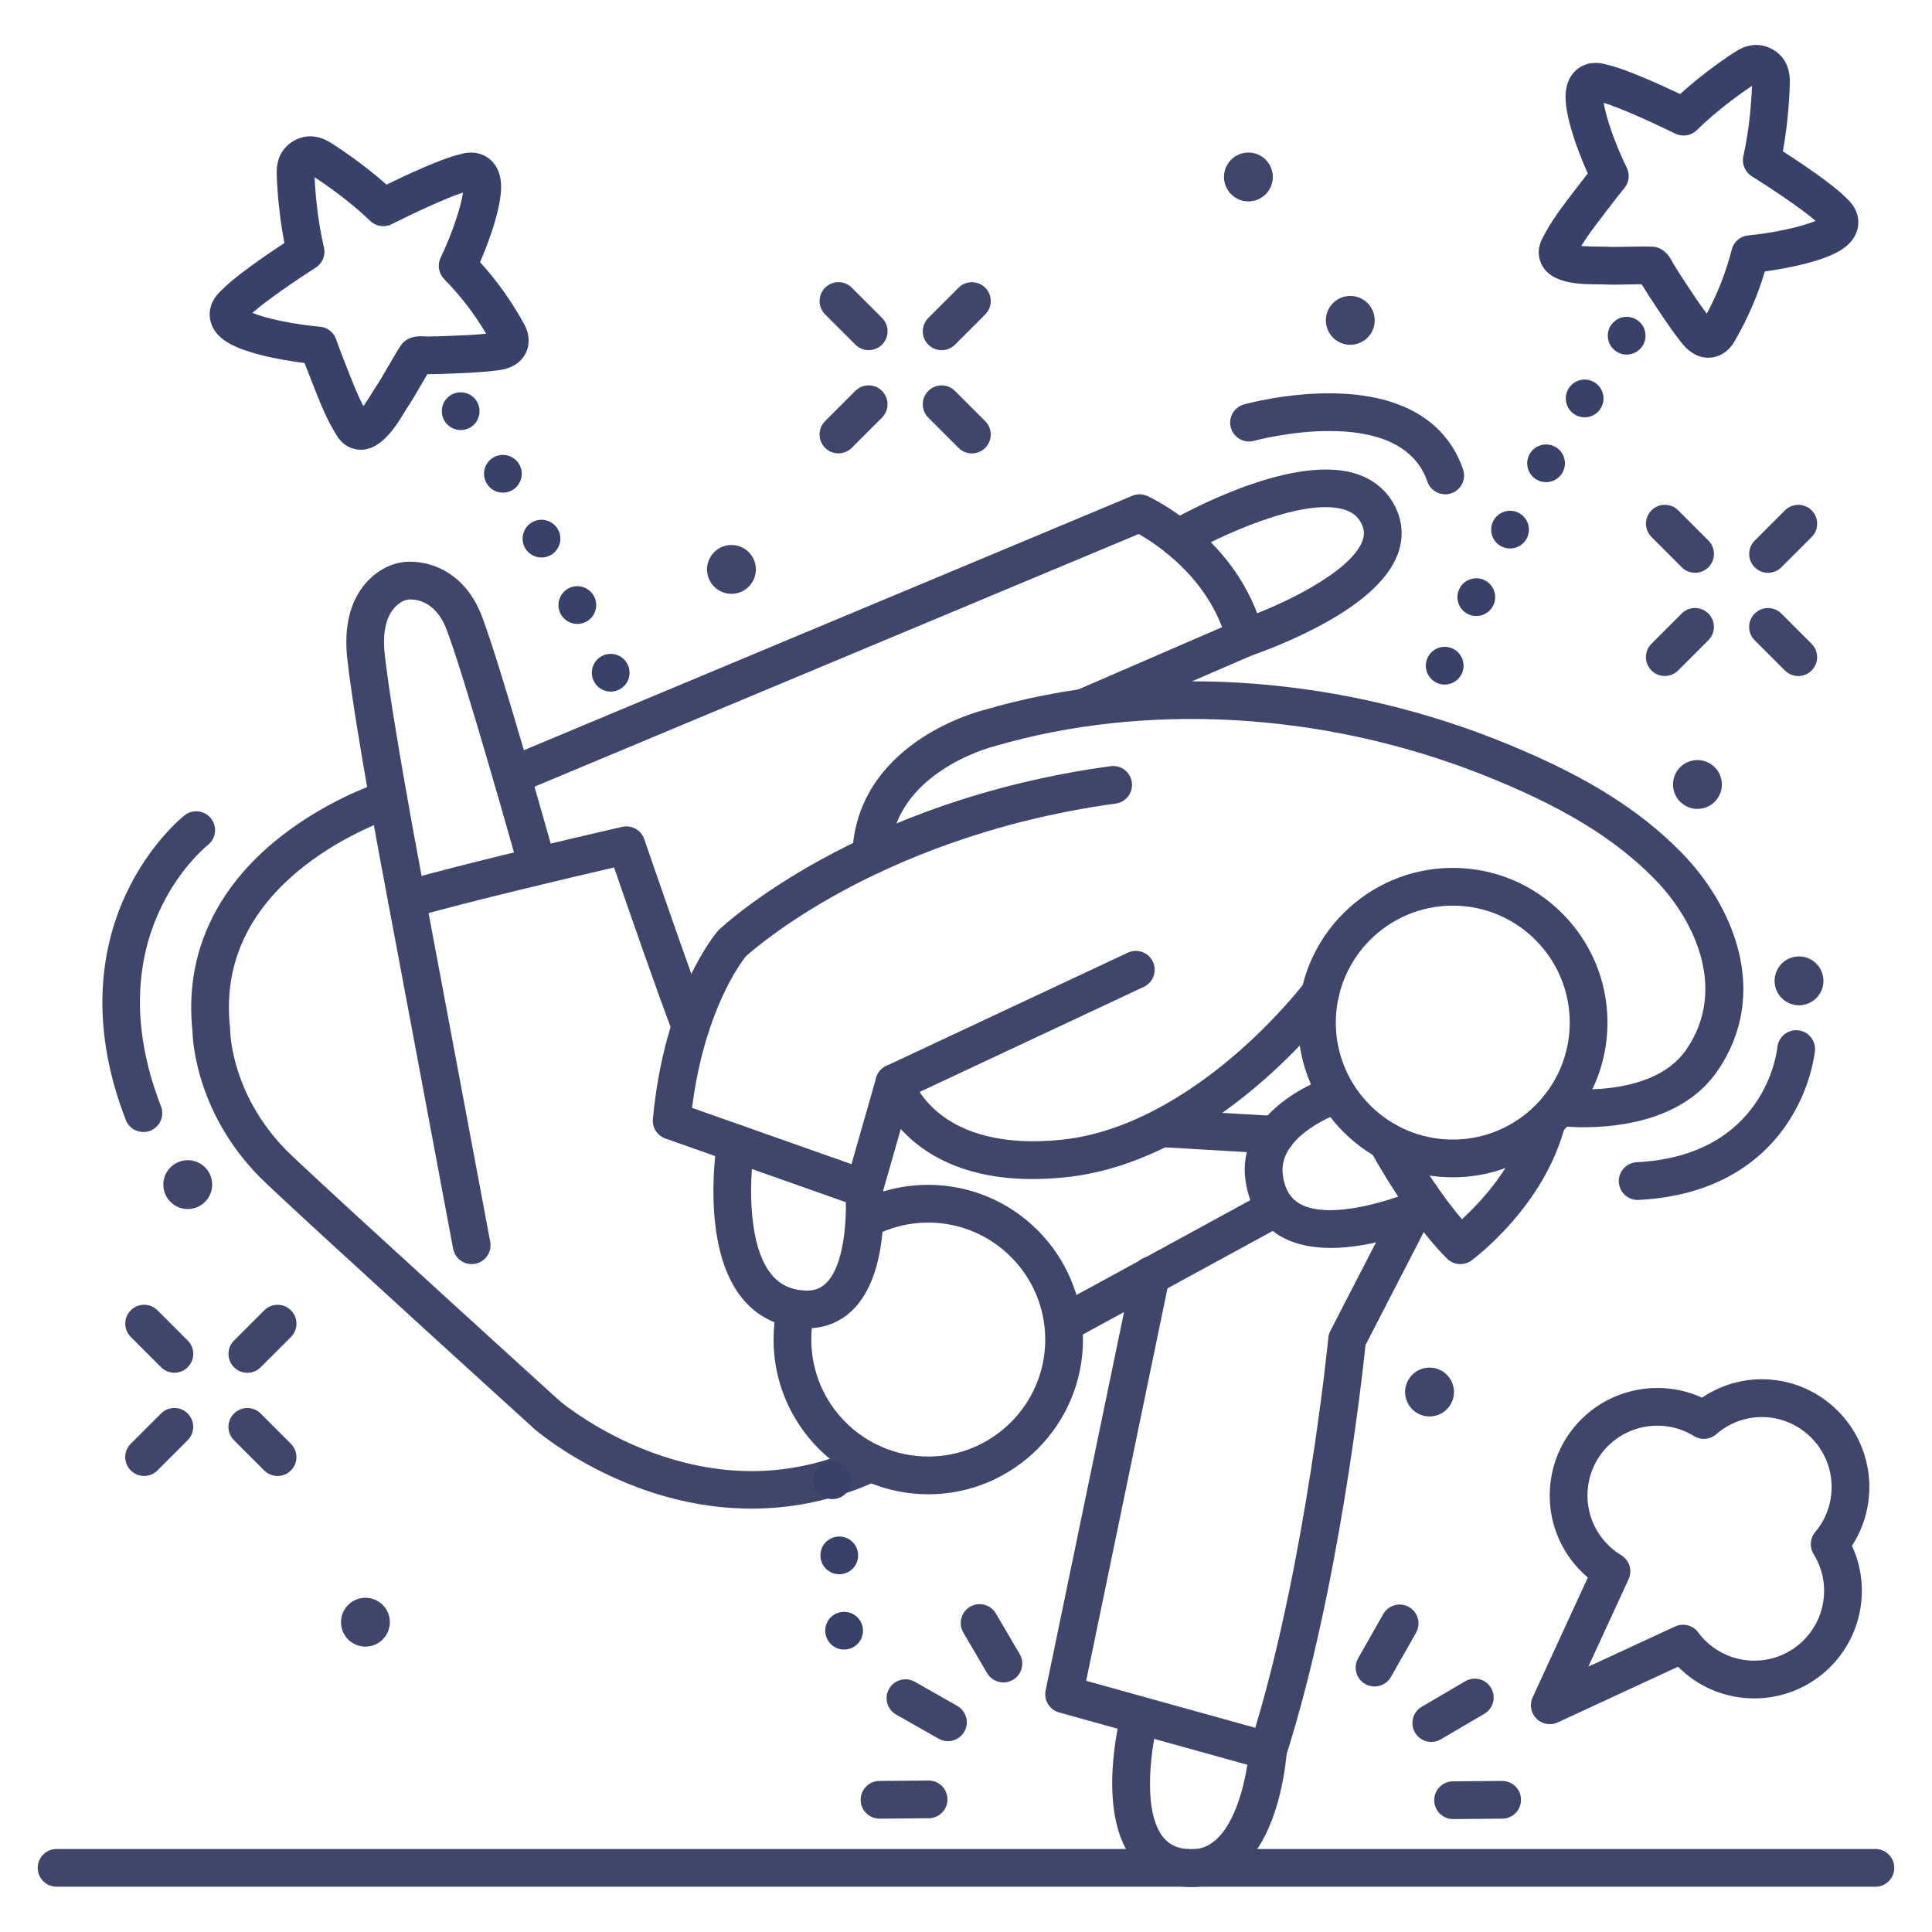 <?xml version="1.0" ?><svg enable-background="new 0 0 512 512" version="1.1" viewBox="0 0 512 512" xml:space="preserve" xmlns="http://www.w3.org/2000/svg" xmlns:xlink="http://www.w3.org/1999/xlink"><g id="Lines"><g><g><g><g><g><path d="M452.719,94.797c-1.258,0-2.54-0.324-3.759-1c-1.781-0.992-2.938-2.462-3.559-3.251        c-2.683-3.413-5.011-6.959-7.263-10.389l-1.245-1.892c-0.314-0.477-0.635-1-0.954-1.523c-0.253-0.413-0.504-0.827-0.753-1.204        c-0.041-0.062-0.084-0.132-0.13-0.206c-1.089,0.004-2.189,0.026-3.326,0.051c-2.301,0.047-4.681,0.099-7.144-0.02        c-0.329-0.016-0.772-0.015-1.294-0.017c-4.806-0.021-13.751-0.058-15.348-6.942c-0.582-2.501,0.477-4.588,0.875-5.374        c2.211-4.359,5.077-8.11,7.85-11.738l1.057-1.385c1.139-1.501,2.157-2.822,3.048-3.955c-2.791-6.229-6.38-15.955-5.834-21.487        c0.377-3.823,2.292-5.743,3.832-6.681c2.703-1.645,5.561-1.092,6.843-0.7c4.851,1.005,14.406,5.355,19.63,7.839        c6.174-5.594,12.836-10.116,14.93-11.399c1.877-1.149,3.762-1.681,5.595-1.608c2.212,0.099,4.479,1.136,6.067,2.774        c0.507,0.524,0.945,1.123,1.307,1.784c0.77,1.413,1.162,3.069,1.171,4.927c0.01,2.459-0.332,10.506-1.84,18.696        c4.86,3.136,13.588,8.975,16.993,12.57c1.007,0.886,2.981,3.025,3.004,6.189c0.013,1.803-0.613,4.44-3.664,6.771        c-4.367,3.335-14.34,5.391-21.104,6.31c-1.954,6.537-4.622,12.665-8.109,18.642C458.006,93.302,455.419,94.797,452.719,94.797        z M453.911,85.115h0.01H453.911z M435.362,65.332c0.828,0,1.667,0.011,2.517,0.039c0.795,0.026,1.571,0.242,2.266,0.629        l0.077,0.043c1.697,0.946,2.546,2.541,3.166,3.705c0.07,0.132,0.134,0.256,0.191,0.354c0.266,0.398,0.582,0.915,0.896,1.432        c0.256,0.418,0.51,0.837,0.761,1.218l1.262,1.917c1.937,2.95,3.781,5.759,5.812,8.457c2.914-5.421,5.092-11.01,6.635-17.01        c0.525-2.042,2.274-3.535,4.374-3.732c6.65-0.627,14.244-2.309,17.836-3.848c-3.537-3.107-11.885-8.678-16.923-11.832        c-1.804-1.13-2.695-3.277-2.221-5.353c1.662-7.274,2.172-15.176,2.28-18.588c-2.841,1.884-9.293,6.474-14.608,11.719        c-1.515,1.495-3.812,1.865-5.72,0.927c-5.334-2.625-14.462-6.794-18.966-8.168c0.58,3.863,3.146,11.207,6.111,17.193        c0.878,1.772,0.629,3.896-0.636,5.416c-0.785,0.945-2.253,2.771-4.78,6.102l-1.077,1.412c-2.02,2.643-3.952,5.172-5.555,7.819        c1.58,0.151,3.447,0.159,4.274,0.163c0.695,0.003,1.287,0.008,1.725,0.028c2.123,0.098,4.231,0.055,6.462,0.01        C432.775,65.358,434.056,65.332,435.362,65.332z M483.019,60.299c0.005,0.004,0.01,0.008,0.015,0.011        C483.028,60.306,483.023,60.303,483.019,60.299z M482.893,57.549L482.893,57.549L482.893,57.549L482.893,57.549z         M422.5,26.576c0.007,0.003,0.015,0.006,0.022,0.009C422.515,26.582,422.507,26.579,422.5,26.576z" fill="#384169"/></g></g></g></g><g><g><g><g><path d="M95.658,119.184c-0.755,0-1.542-0.121-2.358-0.387c-2.441-0.796-3.681-2.78-4.147-3.527        c-2.59-4.149-4.318-8.543-5.99-12.792l-0.625-1.585c-0.763-1.92-1.359-3.462-1.821-4.688        c-6.775-0.831-16.955-2.788-21.41-6.116c-3.077-2.3-3.73-4.932-3.736-6.734c-0.011-3.164,1.94-5.323,2.938-6.22        c3.368-3.631,12.033-9.562,16.859-12.749c-1.596-8.18-2.021-16.219-2.037-18.672c-0.015-2.199,0.497-4.092,1.519-5.624        c1.224-1.837,3.283-3.241,5.507-3.755c0.715-0.164,1.453-0.232,2.207-0.196c1.606,0.071,3.229,0.591,4.824,1.546        c2.104,1.26,8.812,5.708,15.049,11.24c5.197-2.538,14.707-6.989,19.546-8.046c1.279-0.402,4.13-0.988,6.85,0.629        c1.55,0.921,3.485,2.82,3.902,6.639c0.597,5.463-2.799,15.062-5.51,21.326c4.585,5.053,8.451,10.506,11.763,16.58        c2.213,4.059,1.058,8.587-2.747,10.767c-1.764,1.012-3.623,1.241-4.622,1.364c-4.299,0.53-8.53,0.69-12.622,0.844        l-2.287,0.089c-0.569,0.022-1.178,0.026-1.787,0.029c-0.487,0.002-0.975,0.003-1.428,0.021        c-0.076,0.003-0.158,0.004-0.246,0.005c-0.56,0.934-1.108,1.886-1.675,2.87c-1.149,1.994-2.336,4.057-3.712,6.107        c-0.182,0.272-0.411,0.652-0.682,1.097C104.98,112.851,101.119,119.184,95.658,119.184z M66.884,82.917        c3.607,1.5,11.219,3.102,17.876,3.658c1.972,0.164,3.661,1.476,4.308,3.345c0.407,1.175,1.217,3.391,2.763,7.279l0.638,1.617        c1.218,3.096,2.384,6.059,3.821,8.8c0.948-1.274,1.92-2.869,2.351-3.576c0.361-0.593,0.671-1.097,0.915-1.459        c1.186-1.769,2.238-3.596,3.352-5.53c1.022-1.775,2.08-3.611,3.273-5.445c0.435-0.669,1.023-1.224,1.716-1.618l0.077-0.044        c1.684-0.961,3.488-0.862,4.804-0.789c0.149,0.008,0.288,0.018,0.402,0.019c0.479-0.021,1.088-0.024,1.697-0.027        c0.487-0.002,0.975-0.003,1.428-0.021l2.314-0.089c3.519-0.133,6.868-0.259,10.221-0.602        c-3.132-5.296-6.79-10.05-11.128-14.474c-1.476-1.505-1.85-3.774-0.934-5.674c2.902-6.016,5.39-13.386,5.93-17.256        c-4.492,1.421-13.574,5.686-18.878,8.366c-1.901,0.962-4.199,0.611-5.729-0.865c-5.375-5.192-11.87-9.71-14.731-11.563        c0.144,3.408,0.736,11.299,2.477,18.563c0.496,2.069-0.373,4.227-2.164,5.375C78.677,74.113,70.39,79.771,66.884,82.917z         M65.042,84.696c-0.006,0.004-0.012,0.009-0.019,0.014C65.029,84.706,65.035,84.701,65.042,84.696z M65.135,81.947        C65.135,81.947,65.135,81.947,65.135,81.947S65.135,81.947,65.135,81.947L65.135,81.947z M125.198,50.339        c-0.005,0.002-0.011,0.004-0.017,0.007C125.188,50.343,125.193,50.341,125.198,50.339z M81.929,46.103L81.929,46.103        L81.929,46.103z" fill="#384169"/></g></g></g></g><g><g><g><path d="M385,312c-22.607,0-41-18.393-41-41s18.393-41,41-41s41,18.393,41,41S407.607,312,385,312z M385,240       c-17.094,0-31,13.906-31,31s13.906,31,31,31s31-13.906,31-31S402.094,240,385,240z" fill="#3F456B"/></g></g></g><g><g><g><path d="M246,396c-22.607,0-41-18.393-41-41c0-2.778,0.28-5.556,0.833-8.257       c0.553-2.704,3.19-4.447,5.901-3.896c2.705,0.554,4.449,3.195,3.896,5.901c-0.418,2.042-0.63,4.146-0.63,6.251       c0,17.094,13.906,31,31,31s31-13.906,31-31s-13.906-31-31-31c-4.91,0-9.604,1.112-13.949,3.307       c-2.465,1.245-5.474,0.256-6.717-2.209c-1.245-2.466-0.256-5.473,2.209-6.717C233.3,315.474,239.51,314,246,314       c22.607,0,41,18.393,41,41S268.607,396,246,396z" fill="#3F456B"/></g></g></g><g><g><g><path d="M229,320c-0.562,0-1.124-0.095-1.664-0.285l-51-18c-2.162-0.763-3.528-2.898-3.314-5.182       c3.114-33.214,16.626-49.146,17.2-49.808c0.11-0.127,0.226-0.248,0.348-0.363c1.477-1.393,36.935-34.205,103.754-43.316       c2.745-0.373,5.257,1.543,5.63,4.278c0.373,2.736-1.542,5.257-4.278,5.63c-33.143,4.52-58.078,15.332-73.16,23.606       c-14.964,8.209-23.463,15.615-24.879,16.89c-0.634,0.799-3.295,4.322-6.188,10.613c-2.799,6.086-6.347,15.978-8.047,29.54       l42.251,14.913l6.54-22.891c0.397-1.39,1.377-2.54,2.686-3.153l64-30c2.496-1.171,5.477-0.097,6.649,2.405       c1.172,2.5,0.095,5.478-2.405,6.649l-61.939,29.034l-7.375,25.812c-0.379,1.325-1.288,2.437-2.514,3.068       C230.577,319.812,229.79,320,229,320z" fill="#3F456B"/></g></g></g><g><g><g><path d="M419.747,298.729c-4.071,0-6.857-0.357-7.22-0.406c-2.736-0.371-4.653-2.89-4.283-5.627       c0.371-2.731,2.891-4.648,5.618-4.284l0,0c0.239,0.031,23.916,2.993,33.018-10.245c10.88-15.826,2.364-34.154-8.235-45.041       c-10.739-11.032-25.029-19.683-46.333-28.049c-41.784-16.411-88.767-19.063-128.902-7.279c-0.073,0.021-0.146,0.04-0.219,0.059       c-0.059,0.015-7.027,1.791-13.893,6.453c-8.627,5.857-13.151,13.45-13.447,22.565c-0.09,2.76-2.368,4.96-5.159,4.835       c-2.76-0.089-4.925-2.399-4.835-5.159c0.944-29.131,32.254-37.72,34.83-38.376c42.204-12.366,91.504-9.599,135.281,7.594       c22.69,8.912,38.062,18.281,49.843,30.381c13.238,13.6,23.621,36.866,9.31,57.684       C446.26,296.721,429.396,298.729,419.747,298.729z" fill="#3F456B"/></g></g></g><g><g><g><path d="M387.002,335c-1.288,0-2.568-0.496-3.537-1.465c-10.396-10.395-19.963-27.951-20.365-28.693       c-1.315-2.428-0.413-5.461,2.014-6.777c2.427-1.315,5.463-0.414,6.778,2.013c0.082,0.15,7.356,13.49,15.544,23.024       c5.083-4.637,14.425-14.57,17.671-27.394c0.678-2.678,3.4-4.299,6.073-3.62c2.678,0.677,4.298,3.396,3.62,6.073       c-5.424,21.432-24.053,35.292-24.844,35.871C389.071,334.682,388.034,335,387.002,335z" fill="#3F456B"/></g></g></g><g><g><g><path d="M336.002,469.001c-0.443,0-0.893-0.06-1.34-0.184l-54-15c-2.536-0.704-4.092-3.255-3.559-5.832l23-111       c0.562-2.703,3.2-4.436,5.911-3.882c2.704,0.561,4.441,3.207,3.881,5.911l-22.051,106.42l44.815,12.448       c13.638-45.348,19.306-102.771,19.363-103.364c0.061-0.632,0.242-1.246,0.533-1.811l19.561-37.927       c1.266-2.453,4.279-3.42,6.735-2.151c2.454,1.266,3.418,4.281,2.151,6.735l-19.126,37.085       c-0.845,8.114-7.149,65.313-21.114,109.07C340.087,467.639,338.126,469.001,336.002,469.001z" fill="#3F456B"/></g></g></g><g><g><g><path d="M137.002,210.001c-1.956,0-3.813-1.154-4.615-3.072c-1.065-2.547,0.136-5.477,2.684-6.542l165-69       c1.282-0.535,2.73-0.515,3.998,0.062c0.986,0.448,24.242,11.273,30.769,36.29c0.623,2.386-0.588,4.87-2.851,5.85       l-42.737,18.511c-2.535,1.099-5.478-0.067-6.575-2.601c-1.098-2.534,0.066-5.478,2.601-6.575l38.592-16.716       c-5.345-14.089-17.478-22.065-22.107-24.688l-162.831,68.094C138.299,209.876,137.645,210.001,137.002,210.001z" fill="#3F456B"/></g></g></g><g><g><g><path d="M124.994,335.001c-2.359,0-4.458-1.677-4.909-4.079l-18-96c-0.325-1.709-8.057-42.384-10.055-60.37       c-1.996-17.96,8.381-24.522,14.147-25.483c5.141-0.939,16.358,0.797,21.488,14.137c5.027,13.069,18.574,61.396,19.148,63.447       c0.745,2.658-0.808,5.418-3.467,6.162c-2.659,0.752-5.418-0.808-6.163-3.467c-0.139-0.497-13.993-49.92-18.852-62.553       c-3.208-8.338-9.137-8.045-10.455-7.871c-0.963,0.228-7.279,2.2-5.91,14.524c1.956,17.604,9.863,59.198,9.942,59.616       l18.003,96.014c0.509,2.715-1.279,5.327-3.993,5.836C125.61,334.973,125.3,335.001,124.994,335.001z" fill="#3F456B"/></g></g></g><g><g><g><path d="M183.001,277.001c-2.009,0-3.903-1.219-4.667-3.206c-3.988-10.369-12.23-34.145-15.597-43.911       c-10.62,2.462-38.013,8.896-53.551,13.304c-2.658,0.748-5.421-0.789-6.174-3.446c-0.754-2.656,0.789-5.421,3.446-6.175       c19.718-5.593,58.046-14.354,58.431-14.441c2.495-0.566,5.014,0.835,5.842,3.253c0.12,0.35,12.027,35.062,16.937,47.827       c0.992,2.577-0.294,5.471-2.872,6.462C184.205,276.894,183.598,277.001,183.001,277.001z" fill="#3F456B"/></g></g></g><g><g><g><path d="M199.151,399.798c-10.01,0-20.182-1.886-30.282-5.664c-16.347-6.115-26.706-14.977-27.139-15.351       c-0.03-0.026-0.061-0.054-0.09-0.08c-0.556-0.505-55.792-50.636-71.073-65.068c-18.315-17.297-19.489-37.455-19.562-40.319       c-2.157-20.117,5.97-37.994,23.511-51.713c12.933-10.113,26.375-14.367,26.94-14.544c2.638-0.816,5.439,0.652,6.26,3.288       c0.82,2.635-0.649,5.436-3.282,6.259l0,0c-0.124,0.038-12.482,3.983-23.979,13.048c-14.79,11.66-21.346,26.059-19.486,42.795       C60.99,272.631,61,272.815,61,273c0.006,0.714,0.344,18.17,16.433,33.365c14.991,14.157,68.791,62.993,70.869,64.88       c0.627,0.527,10.065,8.346,24.391,13.642c19.411,7.177,38.264,6.587,56.036-1.755c2.498-1.17,5.478-0.099,6.65,2.402       c1.173,2.499,0.098,5.478-2.402,6.65C222.171,397.256,210.771,399.798,199.151,399.798z" fill="#3F456B"/></g></g></g><g><g><g><path d="M213.817,352.021c-0.357,0-0.717-0.01-1.08-0.028c-6.711-0.354-12.158-3.082-16.189-8.109       c-11.025-13.751-6.67-40.577-6.479-41.713c0.458-2.723,3.041-4.559,5.759-4.102c2.722,0.457,4.558,3.033,4.103,5.756l0,0       c-1.085,6.521-2.405,25.307,4.426,33.812c2.201,2.74,5.114,4.17,8.905,4.369c2.458,0.138,4.31-0.548,5.837-2.13       c5.3-5.494,5.328-19.838,4.921-24.43c-0.244-2.748,1.784-5.178,4.532-5.425c2.749-0.233,5.177,1.776,5.427,4.524       c0.021,0.223,0.487,5.512-0.108,11.928c-0.851,9.162-3.395,16.003-7.561,20.331       C223.013,350.23,218.711,352.021,213.817,352.021z" fill="#3F456B"/></g></g></g><g><g><g><path d="M352.678,330.717c-4.634,0-9.211-0.797-13.083-2.97c-3.718-2.086-8.392-6.396-9.551-15.086       c-1.076-8.068,2.648-15.445,10.771-21.334c5.56-4.031,11.359-5.989,11.604-6.07c2.617-0.873,5.45,0.541,6.324,3.162       c0.873,2.62-0.542,5.451-3.162,6.324c-0.16,0.055-17.052,5.898-15.625,16.596c0.665,4.984,2.904,6.774,4.532,7.688       c7.958,4.468,24.673-1.108,29.898-3.414c2.527-1.118,5.478,0.029,6.593,2.556s-0.029,5.479-2.556,6.593       C376.608,325.562,364.462,330.717,352.678,330.717z" fill="#3F456B"/></g></g></g><g><g><g><path d="M338.138,305.767c-0.099,0-0.197-0.003-0.298-0.009l-30.133-1.767c-2.757-0.161-4.86-2.527-4.698-5.284       c0.161-2.756,2.509-4.861,5.284-4.698l30.133,1.767c2.757,0.161,4.86,2.527,4.698,5.284       C342.969,303.716,340.765,305.767,338.138,305.767z" fill="#3F456B"/></g></g></g><g><g><g><path d="M273.645,312.457c-34.011,0-41.136-23-41.444-24.057c-0.773-2.651,0.749-5.427,3.399-6.2       c2.656-0.778,5.428,0.749,6.2,3.399c0.242,0.769,6.641,19.901,39.677,16.428c18.282-1.925,34.712-13.047,45.274-22.038       c11.698-9.957,19.017-19.604,19.089-19.7c1.659-2.205,4.795-2.647,7-0.988c2.206,1.66,2.65,4.791,0.992,6.998       c-1.271,1.692-31.6,41.494-71.309,45.674C279.38,312.304,276.42,312.457,273.645,312.457z" fill="#3F456B"/></g></g></g><g><g><g><path d="M282.005,355.668c-1.771,0-3.486-0.942-4.395-2.606c-1.322-2.425-0.429-5.462,1.995-6.784       l56.133-30.616c2.429-1.32,5.462-0.428,6.784,1.995c1.322,2.425,0.429,5.462-1.995,6.784l-56.133,30.616       C283.634,355.471,282.813,355.668,282.005,355.668z" fill="#3F456B"/></g></g></g><g><g><g><path d="M329.999,174.001c-2.094,0.001-4.044-1.324-4.742-3.42c-0.873-2.62,0.542-5.451,3.162-6.324       c10.891-3.641,29.371-12.506,32.592-20.796c0.688-1.769,0.569-3.321-0.382-5.033c-0.971-1.747-2.458-2.849-4.683-3.467       c-11.254-3.135-33.585,7.585-41.238,11.979c-2.397,1.377-5.451,0.548-6.825-1.845c-1.376-2.394-0.552-5.448,1.841-6.824       c3.185-1.831,31.604-17.746,48.895-12.946c4.773,1.325,8.491,4.178,10.753,8.248c2.392,4.305,2.724,8.979,0.958,13.517       c-2.65,6.813-10.118,13.407-22.197,19.598c-8.497,4.354-16.226,6.948-16.551,7.057       C331.057,173.918,330.523,174.001,329.999,174.001z" fill="#3F456B"/></g></g></g><g><g><g><path d="M315.677,500.085c-0.717,0-1.441-0.036-2.174-0.109c-5.873-0.588-10.67-3.333-13.874-7.94       c-8.817-12.681-3.143-35.716-2.466-38.301c0.698-2.672,3.427-4.274,6.103-3.571c2.671,0.698,4.271,3.431,3.571,6.103       c-1.505,5.796-4.262,22.504,1.007,30.067c1.547,2.22,3.66,3.393,6.654,3.691c2.952,0.302,5.335-0.426,7.505-2.269       c6.492-5.514,8.702-19.24,9.007-24.064c0.174-2.754,2.548-4.857,5.299-4.679c2.754,0.17,4.85,2.536,4.683,5.29       c-0.014,0.217-0.341,5.395-1.929,11.649c-2.238,8.815-5.793,15.345-10.566,19.409       C324.842,498.473,320.446,500.085,315.677,500.085z" fill="#3F456B"/></g></g></g><g><g><g><path d="M497,500H15c-2.761,0-5-2.238-5-5s2.239-5,5-5h482c2.762,0,5,2.238,5,5S499.762,500,497,500z" fill="#3F456B"/></g></g></g><g><g><g><path d="M482.582,262.756c-1.56,3.217-5.43,4.563-8.648,3.004c-3.216-1.56-4.561-5.433-3.002-8.649       c1.559-3.217,5.431-4.56,8.646-3.002C482.797,255.667,484.14,259.538,482.582,262.756z" fill="#3F456B"/></g></g></g><g><g><g><path d="M55.582,316.756c-1.56,3.217-5.43,4.563-8.648,3.004c-3.216-1.56-4.561-5.433-3.002-8.649       c1.559-3.217,5.431-4.56,8.646-3.002C55.797,309.667,57.14,313.538,55.582,316.756z" fill="#3F456B"/></g></g></g><g><g><g><path d="M433.996,318c-2.645,0-4.853-2.073-4.989-4.744c-0.142-2.758,1.979-5.107,4.737-5.249       c34.015-1.744,37.161-29.309,37.278-30.481c0.274-2.739,2.739-4.758,5.451-4.491c2.74,0.262,4.755,2.677,4.506,5.419       c-0.035,0.388-0.936,9.613-7.185,19.057c-5.768,8.715-17.31,19.344-39.539,20.483C434.169,317.998,434.082,318,433.996,318z" fill="#3F456B"/></g></g></g><g><g><g><path d="M38.001,300.001c-2.004,0.001-3.895-1.213-4.663-3.193c-10.452-26.953-5.767-47.393,0.003-59.792       c6.305-13.55,15.189-20.647,15.564-20.943c2.169-1.707,5.314-1.335,7.021,0.833c1.707,2.166,1.337,5.303-0.822,7.014       c-1.274,1.021-29.784,24.553-12.443,69.273c0.999,2.574-0.279,5.471-2.854,6.47C39.214,299.893,38.602,300.001,38.001,300.001z       " fill="#3F456B"/></g></g></g><g><g><g><path d="M410.706,456.919c-1.297,0-2.575-0.505-3.533-1.461c-1.482-1.48-1.886-3.728-1.009-5.631l14.628-31.762       c-0.942-0.798-1.836-1.662-2.676-2.586c-5.123-5.631-7.745-12.92-7.386-20.524c0.36-7.604,3.661-14.611,9.293-19.734       c8.477-7.71,20.797-9.5,31.029-4.829c11.621-7.848,27.251-6.148,36.944,4.51c8.797,9.672,9.778,24.054,2.785,34.75       c5.169,11.149,2.598,24.563-6.704,33.023c-5.632,5.123-12.914,7.729-20.524,7.385c-7.176-0.34-13.821-3.299-18.853-8.364       l-31.896,14.762C412.133,456.768,411.416,456.919,410.706,456.919z M439.221,377.822c-4.505,0-8.986,1.629-12.469,4.797       c-3.656,3.325-5.799,7.874-6.032,12.81c-0.234,4.936,1.469,9.667,4.795,13.323c1.216,1.338,2.599,2.475,4.109,3.38       c2.189,1.312,3.04,4.062,1.972,6.381l-10.67,23.167l22.993-10.642c2.152-0.998,4.715-0.341,6.125,1.572       c0.356,0.483,0.751,0.964,1.173,1.429c3.325,3.655,7.874,5.798,12.81,6.031c4.939,0.236,9.668-1.468,13.323-4.794l0,0       c6.603-6.005,7.983-15.853,3.282-23.415c-1.146-1.843-0.972-4.214,0.43-5.87c5.962-7.044,5.763-17.517-0.463-24.361       c-6.81-7.486-18.138-8.165-25.788-1.54c-1.652,1.432-4.045,1.624-5.904,0.473C445.933,378.723,442.57,377.822,439.221,377.822z       " fill="#3F456B"/></g></g></g><g><g><g><path d="M383,131.001c-2.072,0.001-4.009-1.297-4.725-3.365c-7.354-21.239-45.55-10.925-45.936-10.818       c-2.662,0.738-5.416-0.819-6.155-3.479c-0.739-2.658,0.813-5.413,3.472-6.155c0.468-0.131,11.605-3.206,24.074-2.933       c22.506,0.474,30.909,11.199,33.994,20.113c0.903,2.609-0.479,5.457-3.089,6.36C384.094,130.912,383.542,131.001,383,131.001z" fill="#3F456B"/></g></g></g></g></g><g id="Outline"><g><g><g><g><path d="M455.667,210.721c-1.56,3.217-5.43,4.563-8.648,3.004c-3.216-1.56-4.561-5.433-3.002-8.649       c1.559-3.217,5.431-4.56,8.646-3.002C455.882,203.633,457.226,207.504,455.667,210.721z" fill="#3F456B"/></g></g></g><g><g><g><g><path d="M218.7,432.399L218.7,432.399c-0.141-2.76,1.989-5.109,4.739-5.239l0,0        c2.761-0.141,5.11,1.979,5.25,4.739l0,0c0.141,2.761-1.989,5.11-4.739,5.24l0,0c-0.091,0.01-0.181,0.01-0.261,0.01l0,0        C221.04,437.149,218.84,435.069,218.7,432.399z M217.43,412.58c-0.22-2.75,1.84-5.16,4.601-5.37l0,0        c2.75-0.22,5.159,1.84,5.369,4.6l0,0l0,0l0,0c0.21,2.75-1.84,5.15-4.6,5.37l0,0c-0.13,0.01-0.26,0.01-0.39,0.01l0,0        C219.83,417.189,217.63,415.2,217.43,412.58z M215.609,392.81L215.609,392.81c-0.29-2.75,1.7-5.21,4.45-5.5l0,0        c2.74-0.29,5.21,1.7,5.5,4.44l0,0l0,0l0,0c0.29,2.75-1.7,5.21-4.45,5.5l0,0c-0.18,0.02-0.35,0.029-0.529,0.029l0,0        C218.05,397.279,215.89,395.37,215.609,392.81z" fill="#384169"/></g></g></g><g><g><g><path d="M157.32,180.42c-1.18-2.5-0.11-5.48,2.39-6.66l0,0c2.5-1.17,5.47-0.1,6.65,2.4l0,0        c1.18,2.489,0.11,5.47-2.39,6.649l0,0c-0.69,0.33-1.41,0.48-2.13,0.48l0,0C159.97,183.29,158.17,182.229,157.32,180.42z         M148.55,162.64L148.55,162.64c-1.26-2.46-0.3-5.47,2.16-6.74l0,0c2.45-1.26,5.47-0.3,6.73,2.16l0,0l0,0l0,0        c1.27,2.45,0.3,5.47-2.15,6.73l0,0c-0.74,0.38-1.52,0.56-2.29,0.56l0,0C151.19,165.35,149.44,164.359,148.55,162.64z         M139.15,145.21h-0.01c-1.35-2.41-0.51-5.46,1.9-6.82l0,0c2.4-1.36,5.45-0.51,6.81,1.89l0,0c1.36,2.41,0.51,5.461-1.89,6.82        l0,0c-0.78,0.44-1.63,0.65-2.46,0.65l0,0C141.76,147.75,140.06,146.83,139.15,145.21z M129.04,128.21        c-1.47-2.34-0.77-5.42,1.57-6.891l0,0c2.34-1.47,5.43-0.76,6.89,1.58l0,0c0,0,0,0,0.01,0l0,0c1.46,2.341,0.76,5.42-1.58,6.891        l0,0c-0.83,0.52-1.75,0.77-2.66,0.77l0,0C131.61,130.56,129.98,129.729,129.04,128.21z M118.11,112L118.11,112        c-1.67-2.19-1.25-5.33,0.94-7.01l0,0c2.19-1.681,5.33-1.25,7.01,0.939l0,0c1.67,2.19,1.26,5.33-0.94,7.01l0,0        c-0.91,0.69-1.97,1.03-3.03,1.03l0,0C120.58,113.96,119.1,113.29,118.11,112z" fill="#384169"/></g></g></g><g><g><g><path d="M380.84,180.99c-2.53-1.12-3.67-4.07-2.55-6.601l0,0c1.12-2.52,4.069-3.66,6.6-2.55l0,0        c2.521,1.12,3.66,4.08,2.54,6.6l0,0l0,0l0,0c-0.83,1.87-2.66,2.98-4.57,2.98l0,0C382.18,181.42,381.49,181.279,380.84,180.99z         M389.069,162.76c-2.489-1.2-3.539-4.18-2.34-6.67l0,0c1.19-2.49,4.181-3.54,6.67-2.35l0,0c2.49,1.199,3.54,4.189,2.341,6.67        l0,0c-0.86,1.8-2.641,2.84-4.511,2.84l0,0C390.51,163.25,389.77,163.1,389.069,162.76z M397.87,144.8        c-2.45-1.28-3.4-4.3-2.13-6.75l0,0c1.279-2.45,4.3-3.4,6.75-2.12l0,0c2.439,1.271,3.399,4.29,2.119,6.74l0,0        c-0.89,1.71-2.63,2.689-4.439,2.689l0,0C399.399,145.359,398.609,145.18,397.87,144.8z M407.26,127.13        c-2.41-1.36-3.25-4.41-1.88-6.811l0,0c1.36-2.399,4.41-3.25,6.81-1.88l0,0c2.4,1.36,3.25,4.41,1.88,6.811l0,0l0,0l0,0        c-0.92,1.62-2.609,2.529-4.35,2.529l0,0C408.88,127.779,408.04,127.58,407.26,127.13z M417.3,109.83        c-2.34-1.471-3.05-4.551-1.59-6.891l0,0c1.46-2.34,4.55-3.05,6.89-1.59l0,0c2.34,1.46,3.05,4.55,1.59,6.891l0,0        c-0.949,1.52-2.58,2.35-4.239,2.35l0,0C419.04,110.59,418.12,110.34,417.3,109.83z M428.069,92.95        c-2.199-1.66-2.64-4.801-0.97-7l0,0c1.66-2.2,4.8-2.641,7-0.971l0,0c2.2,1.66,2.641,4.79,0.97,7l0,0l0,0l0,0        c-0.979,1.3-2.47,1.99-3.989,1.99l0,0C430.03,93.97,428.97,93.64,428.069,92.95z" fill="#384169"/></g></g></g><g><g><g><g><g><path d="M468.551,151.803c-1.279,0-2.56-0.488-3.535-1.465c-1.953-1.952-1.953-5.118,0-7.07l8.018-8.018          c1.951-1.953,5.119-1.953,7.07,0c1.953,1.952,1.953,5.118,0,7.07l-8.018,8.018          C471.11,151.314,469.83,151.803,468.551,151.803z" fill="#3F456B"/></g></g></g><g><g><g><path d="M441.188,179.145c-1.279,0-2.56-0.488-3.535-1.465c-1.953-1.952-1.953-5.118,0-7.07l8.017-8.017          c1.951-1.953,5.119-1.953,7.07,0c1.953,1.952,1.953,5.118,0,7.07l-8.017,8.017          C443.748,178.656,442.468,179.145,441.188,179.145z" fill="#3F456B"/></g></g></g></g><g><g><g><g><path d="M476.559,179.155c-1.279,0-2.56-0.488-3.535-1.465l-8.018-8.018c-1.953-1.952-1.953-5.118,0-7.07          c1.951-1.953,5.119-1.953,7.07,0l8.018,8.018c1.953,1.952,1.953,5.118,0,7.07          C479.118,178.667,477.838,179.155,476.559,179.155z" fill="#3F456B"/></g></g></g><g><g><g><path d="M449.216,151.792c-1.279,0-2.559-0.488-3.535-1.464l-8.018-8.017          c-1.953-1.953-1.953-5.119-0.001-7.071c1.953-1.953,5.118-1.952,7.071-0.001l8.018,8.017          c1.953,1.953,1.953,5.119,0.001,7.071C451.775,151.304,450.495,151.792,449.216,151.792z" fill="#3F456B"/></g></g></g></g></g><g><g><g><g><g><path d="M65.551,363.803c-1.28,0-2.559-0.488-3.536-1.465c-1.953-1.952-1.953-5.118,0-7.07l8.017-8.018          c1.952-1.953,5.118-1.953,7.071,0c1.953,1.952,1.953,5.118,0,7.07l-8.017,8.018          C68.111,363.314,66.831,363.803,65.551,363.803z" fill="#3F456B"/></g></g></g><g><g><g><path d="M38.188,391.145c-1.28,0-2.559-0.488-3.536-1.465c-1.953-1.952-1.953-5.118,0-7.07l8.017-8.017          c1.954-1.953,5.119-1.952,7.071,0c1.953,1.952,1.953,5.118,0,7.07l-8.017,8.017          C40.748,390.656,39.468,391.145,38.188,391.145z" fill="#3F456B"/></g></g></g></g><g><g><g><g><path d="M73.558,391.155c-1.28,0-2.559-0.488-3.536-1.465l-8.017-8.018c-1.953-1.952-1.953-5.118,0-7.07          c1.954-1.953,5.119-1.952,7.071,0l8.017,8.018c1.953,1.952,1.953,5.118,0,7.07          C76.117,390.667,74.837,391.155,73.558,391.155z" fill="#3F456B"/></g></g></g><g><g><g><path d="M46.215,363.792c-1.28,0-2.559-0.488-3.536-1.465l-8.017-8.017c-1.953-1.952-1.953-5.118,0-7.07          c1.952-1.953,5.118-1.953,7.071,0l8.017,8.017c1.953,1.952,1.953,5.118,0,7.07          C48.775,363.304,47.495,363.792,46.215,363.792z" fill="#3F456B"/></g></g></g></g></g><g><g><g><g><g><path d="M249.551,92.803c-1.279,0-2.56-0.488-3.535-1.465c-1.953-1.952-1.953-5.118,0-7.07l8.018-8.018          c1.951-1.953,5.119-1.953,7.07,0c1.953,1.952,1.953,5.118,0,7.07l-8.018,8.018C252.11,92.314,250.83,92.803,249.551,92.803z          " fill="#3F456B"/></g></g></g><g><g><g><path d="M222.188,120.145c-1.279,0-2.56-0.488-3.535-1.465c-1.953-1.952-1.953-5.118,0-7.07l8.017-8.017          c1.951-1.953,5.119-1.953,7.07,0c1.953,1.952,1.953,5.118,0,7.07l-8.017,8.017          C224.748,119.656,223.468,120.145,222.188,120.145z" fill="#3F456B"/></g></g></g></g><g><g><g><g><path d="M257.559,120.155c-1.279,0-2.56-0.488-3.535-1.465l-8.018-8.018c-1.953-1.952-1.953-5.118,0-7.07          c1.951-1.953,5.119-1.953,7.07,0l8.018,8.018c1.953,1.952,1.953,5.118,0,7.07          C260.118,119.667,258.838,120.155,257.559,120.155z" fill="#3F456B"/></g></g></g><g><g><g><path d="M230.216,92.792c-1.279,0-2.559-0.488-3.535-1.464l-8.018-8.017          c-1.953-1.953-1.953-5.119-0.001-7.071c1.953-1.953,5.118-1.952,7.071-0.001l8.018,8.017          c1.953,1.953,1.953,5.119,0.001,7.071C232.775,92.304,231.495,92.792,230.216,92.792z" fill="#3F456B"/></g></g></g></g></g><g><g><g><g><g><g><path d="M385.085,482.074c-2.741,0-4.976-2.211-4.999-4.958c-0.023-2.762,2.196-5.019,4.958-5.042           l12.999-0.109c0.015,0,0.028,0,0.043,0c2.741,0,4.976,2.211,4.999,4.958c0.023,2.762-2.196,5.019-4.958,5.042           l-12.999,0.109C385.113,482.074,385.1,482.074,385.085,482.074z" fill="#3F456B"/></g></g></g></g><g><g><g><g><path d="M379.309,461.628c-1.716,0-3.387-0.884-4.317-2.471c-1.397-2.382-0.6-5.445,1.782-6.843           l11.529-6.764c2.383-1.398,5.446-0.6,6.843,1.782c1.397,2.382,0.6,5.445-1.782,6.843l-11.529,6.764           C381.039,461.406,380.168,461.628,379.309,461.628z" fill="#3F456B"/></g></g></g></g><g><g><g><g><path d="M364.261,446.937c-0.837,0-1.685-0.211-2.465-0.653c-2.401-1.364-3.242-4.416-1.878-6.817           l6.653-11.713c1.363-2.4,4.415-3.24,6.817-1.878c2.401,1.364,3.242,4.416,1.878,6.817l-6.653,11.713           C367.692,446.026,366.001,446.937,364.261,446.937z" fill="#3F456B"/></g></g></g></g></g><g><g><g><g><g><path d="M265.912,445.869c-1.716,0-3.387-0.884-4.317-2.471l-6.306-10.749           c-1.397-2.382-0.6-5.445,1.782-6.843c2.383-1.398,5.446-0.6,6.843,1.782l6.306,10.749c1.397,2.382,0.6,5.445-1.782,6.843           C267.643,445.647,266.771,445.869,265.912,445.869z" fill="#3F456B"/></g></g></g></g><g><g><g><g><path d="M251.21,461.427c-0.837,0-1.685-0.211-2.465-0.653l-11.253-6.393           c-2.401-1.364-3.242-4.416-1.878-6.817c1.364-2.4,4.415-3.24,6.817-1.878l11.253,6.393           c2.401,1.364,3.242,4.416,1.878,6.817C254.642,460.517,252.95,461.427,251.21,461.427z" fill="#3F456B"/></g></g></g></g><g><g><g><g><path d="M233.084,481.965c-2.742,0-4.976-2.211-4.999-4.958c-0.022-2.762,2.197-5.019,4.958-5.042l13-0.108           c2.777-0.032,5.019,2.196,5.042,4.958c0.022,2.762-2.197,5.019-4.958,5.042l-13,0.108           C233.112,481.965,233.099,481.965,233.084,481.965z" fill="#3F456B"/></g></g></g></g></g></g><g><g><g><path d="M363.667,87.721c-1.56,3.217-5.43,4.563-8.648,3.004c-3.216-1.56-4.561-5.433-3.002-8.649        c1.559-3.217,5.431-4.56,8.646-3.002C363.882,80.633,365.226,84.504,363.667,87.721z" fill="#3F456B"/></g></g></g><g><g><g><path d="M336.667,49.721c-1.56,3.217-5.43,4.563-8.648,3.004c-3.216-1.56-4.561-5.433-3.002-8.649        c1.559-3.217,5.431-4.56,8.646-3.002C336.882,42.633,338.226,46.504,336.667,49.721z" fill="#3F456B"/></g></g></g><g><g><g><path d="M384.667,371.721c-1.56,3.217-5.43,4.563-8.648,3.004c-3.216-1.56-4.561-5.433-3.002-8.649        c1.559-3.217,5.431-4.56,8.646-3.002C384.882,364.633,386.226,368.504,384.667,371.721z" fill="#3F456B"/></g></g></g><g><g><g><path d="M102.667,432.721c-1.56,3.217-5.43,4.563-8.648,3.004c-3.216-1.56-4.561-5.433-3.002-8.649        c1.559-3.217,5.431-4.56,8.646-3.002C102.882,425.633,104.226,429.504,102.667,432.721z" fill="#3F456B"/></g></g></g><g><g><g><path d="M199.667,153.721c-1.56,3.217-5.43,4.563-8.648,3.004c-3.216-1.56-4.561-5.433-3.002-8.649        c1.559-3.217,5.431-4.56,8.646-3.002C199.882,146.633,201.226,150.504,199.667,153.721z" fill="#3F456B"/></g></g></g></g></g></g></svg>